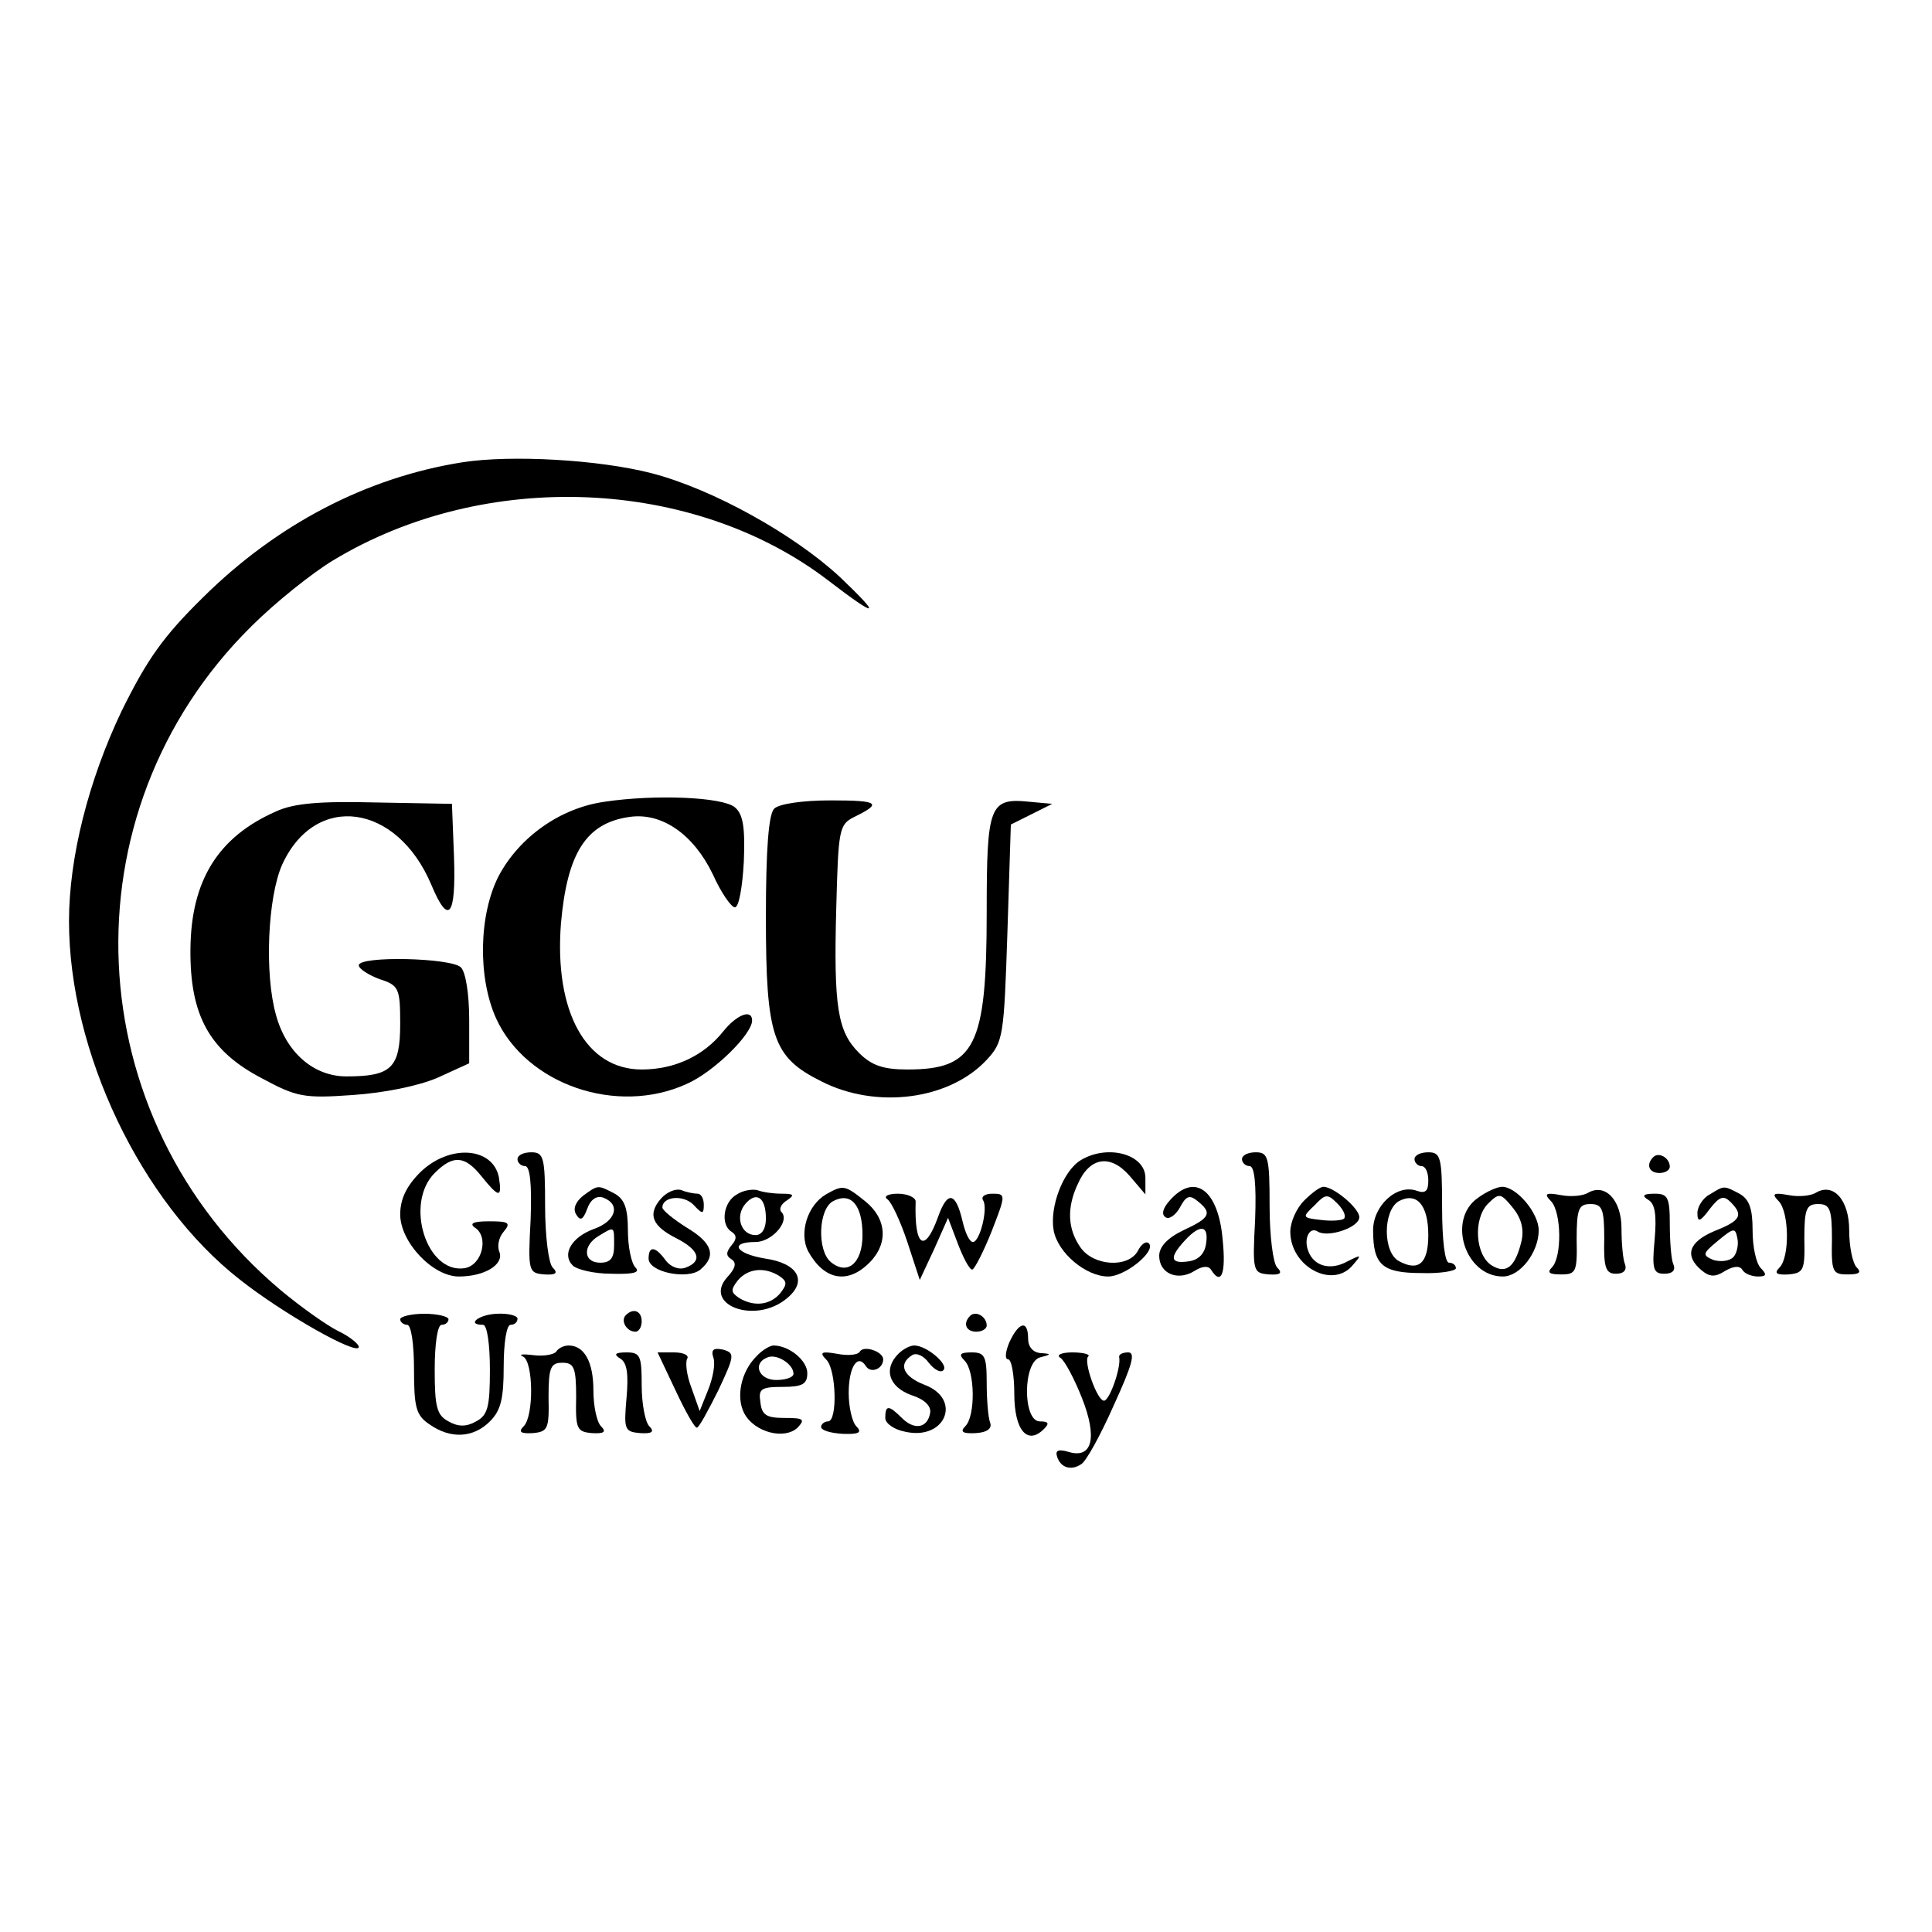 <?xml version="1.0" standalone="no"?>
<!DOCTYPE svg PUBLIC "-//W3C//DTD SVG 20010904//EN"
 "http://www.w3.org/TR/2001/REC-SVG-20010904/DTD/svg10.dtd">
<svg version="1.0" xmlns="http://www.w3.org/2000/svg"
 width="280pt" height="280pt" viewBox="0 0 280 280"
 preserveAspectRatio="xMidYMid meet">

<g transform="translate(0,280) scale(0.1,-0.1)"
fill="#000000" stroke="none">
<path d="M670 2130 c-139 -22 -269 -90 -376 -196 -58 -57 -81 -90 -118 -165
-48 -101 -76 -212 -76 -304 0 -189 104 -407 247 -519 63 -50 173 -112 173 -98
0 4 -13 15 -30 23 -16 8 -53 34 -83 59 -296 249 -316 692 -43 962 35 35 89 78
119 96 220 133 522 120 717 -29 73 -56 79 -54 17 5 -67 62 -184 127 -272 150
-77 20 -205 27 -275 16z"/>
<path d="M876 1638 c-64 -9 -123 -51 -153 -107 -29 -56 -31 -147 -4 -207 44
-96 175 -141 276 -95 39 17 95 72 95 92 0 17 -22 9 -42 -16 -28 -35 -70 -55
-118 -55 -81 0 -127 84 -117 212 9 101 36 145 99 154 47 7 93 -25 121 -83 12
-27 27 -48 32 -48 6 0 11 30 13 66 2 50 -1 69 -13 79 -18 15 -116 19 -189 8z"/>
<path d="M400 1624 c-84 -37 -123 -100 -124 -199 -1 -96 27 -148 104 -188 50
-27 61 -29 131 -24 45 3 95 13 123 25 l46 21 0 63 c0 37 -5 69 -12 76 -14 14
-148 17 -148 3 0 -5 14 -14 30 -20 28 -9 30 -13 30 -65 0 -64 -13 -76 -78 -76
-47 0 -87 34 -102 89 -17 60 -12 171 9 218 48 105 166 89 216 -29 25 -60 36
-47 33 40 l-3 77 -110 2 c-81 2 -119 -1 -145 -13z"/>
<path d="M1122 1628 c-8 -8 -12 -58 -12 -157 0 -174 10 -203 80 -238 80 -41
186 -27 240 31 24 26 25 34 30 184 l5 157 30 15 30 15 -33 3 c-58 6 -62 -5
-62 -160 0 -195 -17 -228 -115 -228 -35 0 -52 6 -70 24 -31 31 -37 66 -33 211
3 113 4 120 26 131 41 20 36 24 -34 24 -41 0 -75 -5 -82 -12z"/>
<path d="M609 1101 c-20 -20 -29 -39 -29 -61 0 -40 47 -90 85 -90 37 0 65 17
59 35 -4 9 -1 22 6 30 11 13 7 15 -21 15 -23 0 -29 -3 -21 -9 21 -13 11 -55
-15 -59 -55 -8 -87 94 -43 138 27 27 44 25 68 -5 25 -31 30 -32 25 -1 -9 44
-72 48 -114 7z"/>
<path d="M750 1120 c0 -5 5 -10 11 -10 7 0 10 -25 8 -78 -4 -75 -3 -77 20 -79
17 -1 20 2 12 10 -6 6 -11 46 -11 89 0 71 -2 78 -20 78 -11 0 -20 -4 -20 -10z"/>
<path d="M1567 1119 c-26 -15 -46 -68 -40 -102 6 -33 47 -67 79 -67 25 0 70
37 59 48 -4 4 -11 -1 -16 -11 -14 -25 -64 -22 -83 5 -19 27 -20 58 -4 92 17
39 47 44 75 12 l23 -27 0 24 c0 34 -54 49 -93 26z"/>
<path d="M1800 1120 c0 -5 5 -10 11 -10 7 0 10 -25 8 -78 -4 -75 -3 -77 20
-79 17 -1 20 2 12 10 -6 6 -11 46 -11 89 0 71 -2 78 -20 78 -11 0 -20 -4 -20
-10z"/>
<path d="M2050 1120 c0 -5 5 -10 10 -10 6 0 10 -9 10 -21 0 -15 -4 -19 -16
-15 -29 11 -64 -21 -64 -57 0 -50 13 -62 70 -62 27 -1 50 3 50 7 0 4 -4 8 -10
8 -6 0 -10 33 -10 80 0 73 -2 80 -20 80 -11 0 -20 -4 -20 -10z m20 -110 c0
-41 -14 -53 -42 -38 -24 12 -24 73 -1 87 26 14 43 -5 43 -49z"/>
<path d="M2396 1123 c-11 -11 -6 -23 9 -23 8 0 15 4 15 9 0 13 -16 22 -24 14z"/>
<path d="M845 1067 c-11 -9 -15 -19 -10 -27 6 -10 10 -8 16 8 5 14 14 20 24
16 25 -10 17 -34 -14 -45 -33 -12 -47 -37 -31 -53 6 -6 31 -12 56 -12 33 -1
42 2 35 9 -6 6 -11 30 -11 54 0 32 -5 45 -19 53 -25 13 -24 13 -46 -3z m45
-72 c0 -18 -5 -25 -20 -25 -25 0 -26 25 -2 39 23 14 22 14 22 -14z"/>
<path d="M958 1063 c-20 -23 -13 -40 23 -58 33 -17 37 -33 13 -42 -10 -4 -22
1 -29 10 -15 21 -25 22 -25 3 0 -20 57 -31 75 -16 24 20 17 39 -20 61 -19 12
-35 25 -35 29 0 16 30 19 45 4 13 -14 15 -14 15 0 0 9 -4 16 -9 16 -5 0 -16 2
-23 5 -8 3 -21 -2 -30 -12z"/>
<path d="M1068 1069 c-20 -11 -24 -44 -8 -54 8 -5 8 -11 0 -20 -8 -10 -8 -15
0 -20 8 -5 6 -13 -6 -26 -36 -40 40 -69 86 -31 31 25 17 51 -31 58 -43 7 -53
24 -14 24 24 0 51 31 37 44 -3 4 0 11 8 16 12 8 11 10 -7 10 -12 0 -27 2 -35
5 -7 2 -21 0 -30 -6z m42 -35 c0 -15 -6 -24 -15 -24 -21 0 -30 27 -15 45 16
19 30 10 30 -21z m19 -83 c12 -8 12 -12 2 -25 -15 -18 -39 -20 -60 -7 -12 8
-12 12 -2 25 15 18 39 20 60 7z"/>
<path d="M1197 1069 c-27 -16 -39 -56 -26 -82 23 -42 57 -49 89 -17 28 28 25
64 -6 89 -30 24 -32 24 -57 10z m53 -59 c0 -41 -22 -59 -46 -39 -20 17 -18 76
3 88 26 14 43 -5 43 -49z"/>
<path d="M1696 1061 c-11 -12 -13 -21 -7 -25 5 -4 15 3 21 14 9 17 14 19 26 9
21 -17 18 -24 -21 -42 -23 -11 -35 -24 -35 -37 0 -26 27 -37 51 -22 11 7 20 8
24 2 15 -24 22 -6 17 43 -6 72 -40 98 -76 58z m52 -63 c-2 -15 -11 -24 -25
-26 -27 -4 -29 5 -6 30 22 24 35 23 31 -4z"/>
<path d="M1890 1060 c-11 -11 -20 -31 -20 -45 0 -51 62 -84 91 -48 13 15 12
15 -8 5 -25 -14 -49 -7 -57 15 -7 18 2 36 14 28 15 -9 60 6 60 21 0 13 -37 44
-52 44 -5 0 -17 -9 -28 -20z m58 -26 c-3 -3 -19 -4 -34 -2 -27 3 -27 4 -9 21
16 17 19 17 33 3 9 -9 13 -18 10 -22z"/>
<path d="M2142 1064 c-45 -31 -19 -114 36 -114 25 0 52 35 52 67 0 25 -32 63
-53 63 -7 0 -23 -7 -35 -16z m63 -63 c-9 -37 -22 -48 -43 -35 -24 15 -27 67
-6 89 17 17 19 16 37 -6 12 -15 16 -31 12 -48z"/>
<path d="M2301 1071 c-7 -4 -24 -6 -39 -3 -22 4 -25 2 -14 -9 15 -16 16 -81 1
-96 -7 -7 -4 -10 13 -10 22 0 24 3 23 51 0 44 3 51 20 51 17 0 20 -7 20 -50
-1 -42 2 -51 17 -51 12 0 16 6 13 14 -3 7 -5 31 -5 52 0 41 -24 66 -49 51z"/>
<path d="M2478 1069 c-10 -5 -18 -18 -18 -27 0 -14 4 -13 18 6 14 18 20 20 30
10 19 -19 15 -27 -23 -42 -38 -16 -44 -36 -19 -57 12 -10 20 -10 34 -1 12 7
21 8 25 2 3 -6 14 -10 23 -10 12 0 13 3 4 12 -7 7 -12 31 -12 55 0 32 -5 45
-19 53 -23 12 -22 12 -43 -1z m34 -91 c-6 -6 -19 -7 -29 -4 -16 7 -16 9 7 28
23 19 25 19 28 3 2 -9 -1 -22 -6 -27z"/>
<path d="M2631 1071 c-7 -4 -24 -6 -39 -3 -22 4 -25 2 -14 -9 15 -16 16 -81 1
-96 -8 -8 -5 -11 13 -10 22 2 24 6 23 52 0 43 3 50 20 50 17 0 20 -7 20 -51
-1 -48 1 -51 23 -51 17 0 20 3 13 10 -6 6 -11 30 -11 54 0 44 -23 70 -49 54z"/>
<path d="M1286 1062 c6 -4 19 -32 29 -62 l18 -55 21 45 20 45 14 -37 c8 -21
17 -38 21 -38 3 0 16 25 28 55 21 54 21 55 1 55 -10 0 -17 -4 -13 -10 7 -12
-5 -60 -15 -60 -5 0 -11 13 -15 30 -10 43 -22 45 -36 5 -19 -52 -34 -42 -32
23 1 6 -11 12 -26 12 -14 0 -21 -4 -15 -8z"/>
<path d="M2389 1061 c10 -6 12 -23 9 -58 -4 -42 -2 -49 14 -49 12 0 17 5 13
14 -3 7 -5 34 -5 58 0 39 -3 44 -22 44 -17 0 -19 -3 -9 -9z"/>
<path d="M580 888 c0 -4 5 -8 10 -8 6 0 10 -28 10 -64 0 -56 3 -67 22 -80 31
-22 64 -20 88 4 16 16 20 33 20 80 0 33 4 60 10 60 6 0 10 4 10 9 0 4 -13 8
-30 7 -26 -1 -45 -16 -20 -16 6 0 10 -28 10 -65 0 -54 -3 -66 -20 -75 -14 -8
-26 -8 -40 0 -17 9 -20 21 -20 75 0 37 4 65 10 65 6 0 10 4 10 8 0 4 -16 8
-35 8 -19 0 -35 -4 -35 -8z"/>
<path d="M907 894 c-8 -8 1 -24 14 -24 5 0 9 7 9 15 0 15 -12 20 -23 9z"/>
<path d="M1406 893 c-11 -11 -6 -23 9 -23 8 0 15 4 15 9 0 13 -16 22 -24 14z"/>
<path d="M1463 855 c-6 -14 -7 -25 -2 -25 5 0 9 -23 9 -50 0 -53 19 -75 43
-51 8 8 7 11 -6 11 -25 0 -25 87 1 93 16 4 16 5 0 6 -11 1 -18 9 -18 21 0 27
-13 25 -27 -5z"/>
<path d="M806 841 c-3 -4 -18 -7 -33 -5 -16 2 -22 1 -15 -2 15 -7 16 -86 1
-101 -8 -8 -5 -11 13 -10 22 2 24 6 23 52 0 43 3 50 20 50 17 0 20 -7 20 -50
-1 -46 1 -50 23 -52 18 -1 21 2 13 10 -6 6 -11 29 -11 52 0 41 -13 65 -36 65
-7 0 -15 -4 -18 -9z"/>
<path d="M1034 832 c3 -9 -1 -30 -8 -47 l-12 -30 -12 34 c-7 18 -9 37 -6 42 3
5 -6 9 -19 9 l-24 0 26 -55 c14 -30 28 -55 31 -54 3 0 16 24 31 54 24 51 24
54 7 59 -14 3 -18 0 -14 -12z"/>
<path d="M1096 834 c-22 -22 -30 -59 -17 -83 15 -27 58 -38 77 -20 11 12 9 14
-19 14 -26 0 -33 4 -35 23 -3 19 1 22 32 22 29 0 36 4 36 20 0 18 -26 40 -49
40 -5 0 -17 -7 -25 -16z m54 -25 c0 -5 -11 -9 -25 -9 -26 0 -35 25 -12 33 13
5 37 -10 37 -24z"/>
<path d="M1246 841 c-3 -5 -18 -6 -33 -3 -23 4 -26 2 -15 -9 14 -15 16 -89 2
-89 -5 0 -10 -4 -10 -8 0 -5 14 -9 31 -10 24 -1 29 2 20 11 -6 6 -11 28 -11
48 0 38 13 58 25 39 7 -11 25 -4 25 10 0 11 -28 21 -34 11z"/>
<path d="M1302 838 c-22 -22 -14 -48 19 -60 19 -6 29 -16 27 -26 -4 -22 -23
-25 -41 -7 -19 19 -24 19 -24 0 0 -8 13 -17 29 -20 58 -13 83 47 28 68 -31 12
-39 30 -18 43 6 4 17 -1 24 -11 8 -10 17 -15 21 -11 9 8 -24 36 -42 36 -6 0
-16 -5 -23 -12z"/>
<path d="M899 831 c10 -6 12 -23 9 -57 -4 -46 -3 -49 20 -51 17 -1 21 2 13 10
-6 6 -11 33 -11 59 0 43 -2 48 -22 48 -17 0 -19 -3 -9 -9z"/>
<path d="M1398 828 c15 -15 16 -80 1 -95 -8 -8 -4 -11 15 -10 17 1 24 7 21 15
-3 8 -5 34 -5 58 0 39 -3 44 -22 44 -17 0 -19 -3 -10 -12z"/>
<path d="M1537 832 c6 -4 20 -30 31 -58 23 -58 15 -89 -20 -78 -14 4 -19 2
-16 -7 5 -16 20 -21 35 -11 7 4 28 42 47 85 27 59 32 77 21 77 -8 0 -14 -3
-13 -7 3 -15 -14 -63 -22 -63 -10 0 -30 57 -23 64 4 3 -7 6 -23 6 -16 0 -24
-4 -17 -8z"/>
</g>
</svg>
